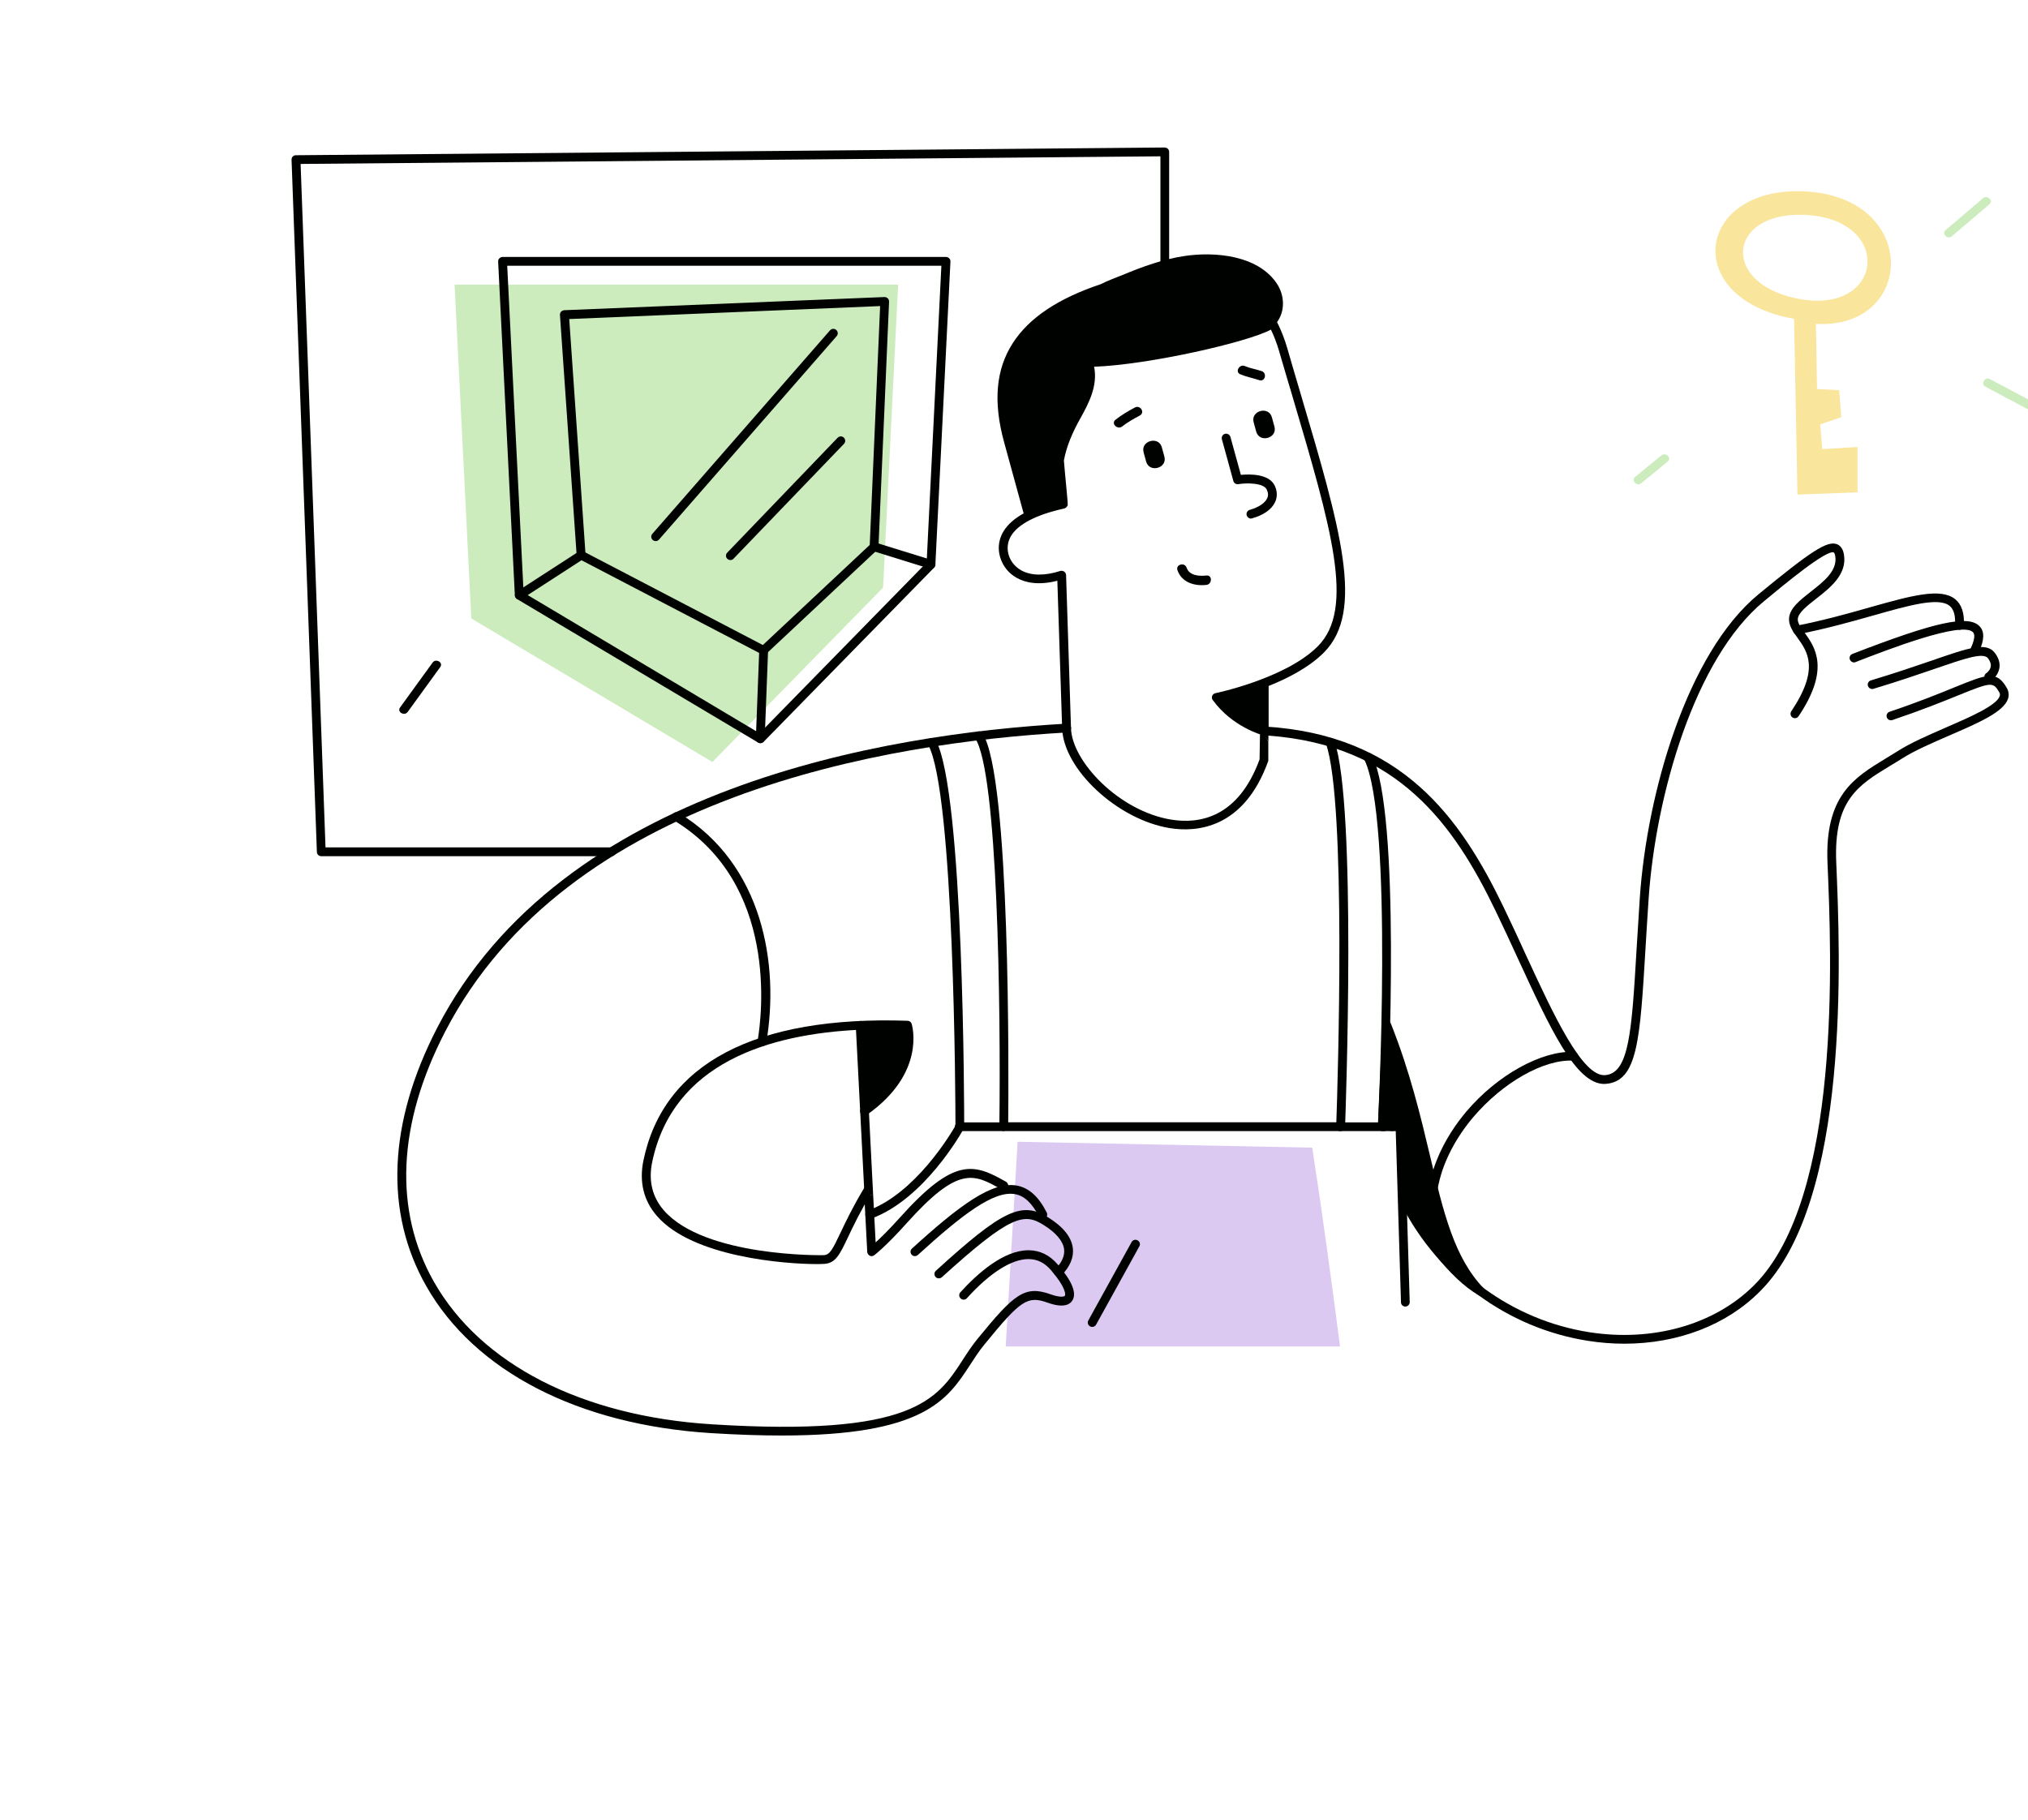 <svg width="498" height="447" viewBox="0 0 498 447" fill="none" xmlns="http://www.w3.org/2000/svg">
<g clip-path="url(#clip0_1064_54354)">
<path d="M322.229 281.872L249.884 280.428L246.961 330.718H329.066C326.948 314.427 324.749 298.136 322.229 281.872Z" fill="#DBC9F2"/>
<path d="M220.549 69.905H111.629L115.732 151.894L174.938 187.151L216.848 144.324L220.549 69.905Z" fill="#CCECBD"/>
<path d="M150.133 210.289H78.887C78.297 210.289 77.815 209.834 77.815 209.246L71.594 39.223C71.594 38.928 71.701 38.634 71.889 38.447C72.103 38.233 72.371 38.126 72.666 38.126L286.001 36.227C286.269 36.253 286.564 36.334 286.779 36.548C286.993 36.762 287.1 37.029 287.1 37.323V67.096C287.1 67.685 286.618 68.166 286.028 68.166C285.438 68.166 284.955 67.685 284.955 67.096V38.393L73.819 40.266L79.933 208.122H150.133C150.723 208.122 151.205 208.604 151.205 209.192C151.232 209.807 150.75 210.289 150.133 210.289Z" fill="#000200"/>
<path d="M186.708 182.522C186.52 182.522 186.332 182.469 186.144 182.362L126.965 147.132C126.643 146.945 126.456 146.624 126.429 146.249L122.326 64.261C122.3 63.966 122.407 63.672 122.621 63.458C122.836 63.244 123.104 63.11 123.399 63.11H232.319C232.614 63.11 232.909 63.244 233.096 63.458C233.311 63.672 233.418 63.966 233.391 64.261L229.691 138.706C229.664 138.973 229.557 139.214 229.396 139.401L187.485 182.228C187.271 182.415 186.976 182.522 186.708 182.522ZM128.574 145.554L186.52 180.088L227.546 138.171L231.166 65.277H124.552L128.574 145.554Z" fill="#000200"/>
<path d="M187.513 160.801C187.352 160.801 187.164 160.748 187.003 160.667L142.197 137.288C141.875 137.101 141.633 136.78 141.607 136.405L137.504 77.368C137.477 77.074 137.585 76.779 137.772 76.565C137.96 76.351 138.255 76.218 138.523 76.191L217.196 72.954C217.491 72.954 217.786 73.061 218.001 73.275C218.215 73.489 218.322 73.783 218.322 74.078L215.721 134.345C215.721 134.64 215.587 134.907 215.373 135.094L188.237 160.507C188.049 160.694 187.781 160.801 187.513 160.801ZM143.752 135.683L187.325 158.42L213.576 133.837L216.124 75.174L139.783 78.358L143.752 135.683Z" fill="#000200"/>
<path d="M127.529 147.266C127.181 147.266 126.832 147.105 126.617 146.784C126.296 146.276 126.43 145.607 126.939 145.286L142.143 135.442C142.652 135.121 143.323 135.255 143.645 135.763C143.966 136.271 143.832 136.94 143.323 137.261L128.119 147.105C127.931 147.212 127.717 147.266 127.529 147.266Z" fill="#000200"/>
<path d="M186.708 182.523C186.681 182.523 186.681 182.523 186.654 182.523C186.064 182.496 185.582 181.988 185.608 181.399L186.44 159.678C186.467 159.09 186.896 158.635 187.566 158.635C188.156 158.662 188.639 159.17 188.612 159.758L187.78 181.479C187.754 182.068 187.271 182.523 186.708 182.523Z" fill="#000200"/>
<path d="M228.618 139.722C228.511 139.722 228.403 139.695 228.296 139.668L214.326 135.335C213.763 135.148 213.441 134.559 213.602 133.971C213.79 133.409 214.38 133.088 214.97 133.248L228.94 137.582C229.503 137.769 229.825 138.358 229.664 138.946C229.503 139.428 229.074 139.722 228.618 139.722Z" fill="#000200"/>
<path d="M161.02 132.901C160.779 132.901 160.511 132.821 160.296 132.634C159.84 132.233 159.787 131.564 160.189 131.109L203.816 81.14C204.218 80.685 204.888 80.632 205.344 81.033C205.8 81.434 205.854 82.103 205.452 82.558L161.825 132.527C161.61 132.768 161.315 132.901 161.02 132.901Z" fill="#000200"/>
<path d="M179.36 137.556C179.092 137.556 178.823 137.449 178.609 137.261C178.18 136.86 178.153 136.165 178.582 135.737L205.691 107.515C206.094 107.087 206.791 107.061 207.22 107.489C207.649 107.89 207.676 108.585 207.247 109.013L180.137 137.208C179.923 137.449 179.655 137.556 179.36 137.556Z" fill="#000200"/>
<path d="M106.237 162.728C103.583 166.392 100.901 170.084 98.247 173.749C97.415 174.872 99.319 175.969 100.124 174.845C102.778 171.181 105.46 167.489 108.114 163.825C108.919 162.701 107.042 161.631 106.237 162.728Z" fill="#000200"/>
<path d="M442.489 46.98C416.399 46.151 412.725 73.409 440.559 78.305L441.39 121.479L456.138 120.917V109.789L447.477 110.298L446.967 104.225L452.142 102.46L451.633 95.826L446.19 95.558L445.921 79.535C470.457 81.006 471.61 47.917 442.489 46.98ZM442.704 73.57C422.486 70.413 423.746 52.223 442.704 52.758C464.826 53.4 462.922 76.7 442.704 73.57Z" fill="#F9E59C"/>
<path d="M407.98 111.849C405.835 113.614 403.689 115.38 401.517 117.145C400.445 118.028 401.973 119.553 403.046 118.67C405.191 116.905 407.336 115.139 409.508 113.374C410.607 112.491 409.052 110.966 407.98 111.849Z" fill="#CCECBD"/>
<path d="M486.975 48.665C483.918 51.287 480.834 53.882 477.778 56.503C476.705 57.413 478.26 58.937 479.306 58.028C482.363 55.406 485.446 52.812 488.503 50.19C489.576 49.307 488.021 47.782 486.975 48.665Z" fill="#CCECBD"/>
<path d="M510.652 104.814C503.305 100.908 495.958 97.003 488.638 93.097C487.404 92.455 486.305 94.301 487.538 94.97C494.885 98.875 502.232 102.781 509.553 106.686C510.786 107.328 511.886 105.456 510.652 104.814Z" fill="#CCECBD"/>
<path d="M307.184 127.364C306.701 127.364 306.272 127.043 306.138 126.562C305.977 125.973 306.326 125.385 306.889 125.224C309.007 124.636 310.589 123.593 311.152 122.416C311.474 121.747 311.447 121.025 311.072 120.249C310.267 118.537 306.004 118.59 304.073 118.911C303.537 118.992 303.001 118.671 302.867 118.136L300.051 107.89C299.89 107.302 300.239 106.713 300.802 106.553C301.365 106.392 301.982 106.74 302.143 107.302L304.717 116.638C306.862 116.424 311.662 116.317 313.056 119.339C313.673 120.704 313.7 122.068 313.11 123.325C312.278 125.117 310.267 126.535 307.452 127.311C307.371 127.364 307.264 127.364 307.184 127.364Z" fill="#000200"/>
<path d="M307.856 103.744L308.472 105.991C309.25 108.88 313.755 107.649 312.95 104.76L312.334 102.513C311.556 99.624 307.051 100.855 307.856 103.744Z" fill="#000200"/>
<path d="M280.827 111.1L281.443 113.347C282.221 116.236 286.726 115.006 285.921 112.117L285.305 109.87C284.527 107.008 280.049 108.238 280.827 111.1Z" fill="#000200"/>
<path d="M278.707 100.079C277.018 100.962 275.409 101.925 273.907 103.102C272.754 104.038 274.417 105.643 275.57 104.734C276.884 103.691 278.412 102.861 279.887 102.059C281.228 101.363 280.048 99.384 278.707 100.079Z" fill="#000200"/>
<path d="M309.813 91.145C308.472 90.69 307.024 90.476 305.71 89.914C304.343 89.326 303.19 91.359 304.557 91.921C306.059 92.563 307.668 92.857 309.223 93.365C310.644 93.873 311.234 91.626 309.813 91.145Z" fill="#000200"/>
<path d="M296.243 141.354C294.501 141.542 292.06 141.408 291.39 139.428C290.907 138.011 288.655 138.626 289.138 140.044C290.157 143.04 293.321 144.003 296.243 143.655C297.718 143.494 297.718 141.167 296.243 141.354Z" fill="#000200"/>
<path d="M319.305 96.441C318.286 92.99 317.213 89.379 316.14 85.634C315.443 83.227 314.585 81.06 313.593 79.107C315.551 76.459 315.551 72.607 313.486 69.558C308.793 62.683 298.389 61.773 290.908 62.87C285.626 63.646 280.585 65.492 275.678 67.525C274.015 68.22 272.111 68.862 270.368 69.772C259.804 73.302 252.698 78.064 248.702 84.27C244.546 90.717 243.849 98.662 246.557 108.559L251.464 126.455C251.625 127.043 252.215 127.364 252.805 127.204C253.288 127.07 253.583 126.642 253.609 126.187C255.942 125.305 257.632 124.984 259.696 124.529C260.179 125.198 261.976 124.823 262.19 124.021C262.244 123.245 261.547 116.878 261.252 113.107C261.895 109.602 263.316 106.259 265.408 102.54C267.472 98.876 269.484 94.756 268.733 90.396C268.706 90.289 268.679 90.182 268.652 90.075C282.059 89.593 306.38 84.056 312.092 80.953C312.869 82.558 313.539 84.323 314.103 86.249C315.202 89.995 316.248 93.606 317.294 97.056C326.947 129.745 332.792 149.46 323.622 158.715C315.765 166.633 298.658 170.218 298.47 170.245C298.121 170.325 297.799 170.566 297.665 170.913C297.531 171.261 297.585 171.636 297.799 171.93C302.599 178.537 309.866 180.517 310.161 180.597C310.241 180.624 310.349 180.624 310.429 180.624C310.67 180.624 310.912 180.543 311.099 180.41C311.368 180.196 311.528 179.875 311.528 179.554V168.479C316.355 166.553 321.584 163.825 325.15 160.213C335.152 150.075 329.199 129.879 319.305 96.441Z" fill="#000200"/>
<path d="M309.438 178.269L309.304 186.508C304.075 200.793 294.609 202.451 287.584 201.301C274.794 199.215 263.183 186.99 262.995 178.804L261.789 141.247C261.789 140.9 261.601 140.605 261.333 140.391C261.065 140.204 260.689 140.151 260.367 140.231C256.506 141.461 253.235 141.408 250.848 140.124C248.703 138.947 247.926 137.155 247.657 136.165C247.228 134.56 247.443 133.035 248.274 131.617C250.044 128.702 254.522 126.401 261.279 124.903C261.869 124.769 262.244 124.208 262.11 123.619C261.976 123.031 261.386 122.656 260.823 122.79C253.396 124.422 248.542 127.016 246.424 130.494C244.949 132.928 245.137 135.229 245.566 136.727C246.183 138.974 247.684 140.873 249.803 141.996C251.653 143.013 254.817 143.869 259.643 142.638L260.823 178.804C261.065 188.889 274.391 201.301 287.235 203.388C293.671 204.431 305.362 203.682 311.395 187.017C311.449 186.91 311.449 186.776 311.449 186.642V182.175C310.778 181.025 310.188 179.393 309.438 178.269Z" fill="#000200"/>
<path d="M191.963 352.573C186.842 352.573 181.077 352.385 174.614 351.984C142.035 349.951 116.561 336.79 104.683 315.898C94.359 297.735 95.298 275.8 107.364 252.421C137.906 193.33 217.276 180.276 261.868 177.735C262.458 177.681 262.968 178.163 263.021 178.751C263.048 179.34 262.592 179.848 262.002 179.901C217.866 182.389 139.327 195.256 109.295 253.41C97.577 276.094 96.638 297.334 106.56 314.828C118.063 335.078 142.92 347.811 174.748 349.817C224.14 352.92 230.093 343.745 236.368 334.062C237.467 332.35 238.62 330.584 239.988 328.899C249.051 317.798 251.625 315.604 258.034 317.905C260.179 318.68 261.305 318.52 261.493 318.252C261.734 317.905 261.6 316.032 258.087 311.966C256.532 310.147 254.736 309.264 252.617 309.238C252.59 309.238 252.564 309.238 252.537 309.238C248.407 309.238 243.045 312.635 237.44 318.841C237.038 319.296 236.341 319.322 235.912 318.921C235.456 318.52 235.429 317.824 235.832 317.396C240.095 312.688 246.477 307.071 252.537 307.071C252.59 307.071 252.617 307.071 252.644 307.071C255.379 307.098 257.766 308.275 259.723 310.548C263.316 314.695 264.496 317.691 263.289 319.483C262.646 320.446 261.064 321.302 257.31 319.964C252.296 318.172 250.687 319.242 241.677 330.29C240.363 331.895 239.264 333.607 238.191 335.265C232.641 343.772 226.929 352.573 191.963 352.573Z" fill="#000200"/>
<path d="M230.548 313.972C230.253 313.972 229.958 313.865 229.744 313.625C229.342 313.17 229.368 312.501 229.824 312.1C246.261 297.12 250.927 294.926 257.47 299.046C261.117 301.346 263.128 303.861 263.449 306.563C263.717 308.81 262.779 311.057 260.687 313.223C260.258 313.651 259.588 313.651 259.159 313.25C258.73 312.822 258.73 312.153 259.132 311.725C260.768 310.067 261.492 308.408 261.304 306.83C261.063 304.851 259.347 302.791 256.317 300.892C251.517 297.869 248.326 298.217 231.272 313.705C231.084 313.865 230.816 313.972 230.548 313.972Z" fill="#000200"/>
<path d="M224.677 308.516C224.382 308.516 224.087 308.409 223.873 308.168C223.47 307.713 223.497 307.044 223.953 306.643C235.617 296.023 243.581 290.112 249.668 291.182C252.644 291.717 255.058 293.883 257.042 297.816C257.31 298.351 257.096 298.993 256.559 299.26C256.023 299.528 255.379 299.314 255.111 298.779C253.449 295.488 251.518 293.696 249.266 293.295C244.091 292.332 236.288 298.297 225.401 308.221C225.187 308.409 224.945 308.516 224.677 308.516Z" fill="#000200"/>
<path d="M247.04 290.245C239.13 285.751 234.357 284.119 220.976 299.046C218.322 302.015 216.311 303.968 215.024 305.145L214.407 293.321C213.683 293.562 212.986 293.803 212.262 294.07L212.959 307.472C212.986 307.873 213.227 308.221 213.576 308.408C213.71 308.488 213.871 308.515 214.031 308.515C214.273 308.515 214.487 308.435 214.675 308.301C214.782 308.221 217.544 306.108 222.558 300.517C235.402 286.179 239.13 288.292 245.941 292.144C246.45 292.438 247.12 292.251 247.415 291.743C247.737 291.208 247.549 290.539 247.04 290.245Z" fill="#000200"/>
<path d="M211.403 273.526C211.752 274.008 212.422 274.141 212.905 273.794C227.411 263.548 224.006 251.966 223.872 251.457C223.738 251.029 223.335 250.708 222.88 250.708C185.447 249.451 162.976 261.221 158.016 284.948C156.916 290.245 158.016 294.846 161.314 298.644C170.109 308.809 192.955 310.468 200.624 310.468C201.375 310.468 201.991 310.441 202.42 310.414C205.209 310.254 206.228 308.087 208.266 303.807C209.526 301.132 211.269 297.494 214.165 292.679C214.46 292.171 214.299 291.502 213.79 291.208C213.28 290.887 212.61 291.074 212.315 291.582C209.365 296.478 207.622 300.196 206.335 302.898C204.431 306.91 203.761 308.194 202.313 308.274C202.018 308.301 172.978 308.783 162.976 297.227C160.161 293.963 159.196 289.977 160.161 285.376C165.256 261.087 188.825 253.918 211.349 252.902C211.349 252.902 212.261 271.627 211.698 272.028C211.162 272.349 211.055 273.045 211.403 273.526Z" fill="#000200"/>
<path d="M187.11 256.968C187.056 256.968 186.976 256.968 186.922 256.941C186.332 256.834 185.93 256.272 186.037 255.684C187.11 249.371 191.159 217.084 165.524 201.515C165.015 201.194 164.854 200.552 165.149 200.017C165.471 199.509 166.114 199.348 166.651 199.643C187.458 212.269 191.4 237.039 188.182 256.032C188.075 256.593 187.619 256.968 187.11 256.968Z" fill="#000200"/>
<path d="M445.976 147.053C449.381 144.404 453.591 141.087 452.814 136.272C452.733 135.764 452.465 134.186 451.071 133.651C448.711 132.768 444.743 135.309 431.764 146.009C414.282 160.454 404.414 194.801 402.671 220.562C402.376 225.056 402.135 229.202 401.893 232.974C400.687 253.33 400.07 263.522 394.224 264.057C388.593 264.619 381.488 249.238 374.65 234.418C372.88 230.539 371.057 226.58 369.18 222.702C358.642 200.9 344.243 180.437 310.456 178.43C310.161 178.404 309.867 178.511 309.652 178.725C309.572 178.805 309.491 178.912 309.438 178.992C310.135 180.035 310.805 181.079 311.475 182.149V180.677C343.331 183.005 357.113 202.693 367.222 223.638C369.099 227.517 370.923 231.476 372.693 235.328C380.63 252.555 386.931 266.224 393.929 266.224C394.09 266.224 394.251 266.224 394.412 266.197C402.135 265.528 402.725 255.363 404.065 233.107C404.28 229.336 404.548 225.216 404.843 220.722C406.559 195.39 416.132 161.738 433.132 147.695C438.495 143.254 448.47 134.988 450.293 135.684C450.4 135.711 450.561 135.978 450.669 136.62C451.232 140.178 447.88 142.799 444.635 145.341C442.008 147.4 439.514 149.353 439.326 151.814C439.192 153.58 440.238 155.051 441.364 156.602C443.831 160.026 446.888 164.253 439.862 174.712C439.541 175.22 439.675 175.889 440.157 176.21C440.667 176.558 441.337 176.397 441.659 175.916C449.516 164.226 445.654 158.876 443.107 155.345C442.142 154.034 441.391 152.964 441.471 152.001C441.605 150.477 443.724 148.818 445.976 147.053Z" fill="#000200"/>
<path d="M441.364 155.827C440.855 155.827 440.399 155.479 440.292 154.944C440.184 154.356 440.56 153.794 441.15 153.687C447.773 152.376 453.833 150.691 459.169 149.166C469.224 146.331 476.518 144.298 480.084 147.133C481.693 148.417 482.417 150.557 482.256 153.66C482.229 154.249 481.666 154.73 481.103 154.677C480.513 154.65 480.057 154.142 480.084 153.526C480.218 151.172 479.762 149.621 478.743 148.792C476.035 146.625 468.849 148.658 459.786 151.226C454.396 152.751 448.282 154.463 441.579 155.773C441.525 155.827 441.445 155.827 441.364 155.827Z" fill="#000200"/>
<path d="M455.28 162.702C454.851 162.702 454.449 162.434 454.261 162.006C454.047 161.444 454.315 160.829 454.878 160.615C475.203 152.724 483.382 150.932 486.117 153.821C487.35 155.131 487.296 157.138 485.983 160C485.741 160.535 485.071 160.776 484.535 160.535C483.998 160.294 483.757 159.652 483.998 159.09C484.856 157.218 485.044 155.854 484.508 155.292C481.8 152.456 463.485 159.572 455.629 162.621C455.548 162.675 455.414 162.702 455.28 162.702Z" fill="#000200"/>
<path d="M459.732 169.229C459.276 169.229 458.847 168.934 458.686 168.453C458.525 167.891 458.847 167.276 459.41 167.115C465.443 165.296 470.377 163.611 474.346 162.247C483.57 159.064 487.779 157.592 489.898 160.401C490.81 161.632 491.185 162.889 490.97 164.119C490.649 165.992 489.12 167.035 488.959 167.142C488.45 167.463 487.779 167.329 487.458 166.821C487.136 166.313 487.27 165.644 487.779 165.323C487.779 165.323 488.691 164.708 488.852 163.718C488.959 163.103 488.718 162.407 488.182 161.685C487.029 160.16 482.524 161.712 475.069 164.28C471.074 165.644 466.14 167.356 460.053 169.175C459.946 169.229 459.839 169.229 459.732 169.229Z" fill="#000200"/>
<path d="M398.864 330.023C395.914 330.023 392.884 329.782 389.854 329.301C370.333 326.225 353.252 313.732 344.162 295.917C343.894 295.382 344.109 294.74 344.645 294.472C345.181 294.205 345.825 294.419 346.093 294.954C354.888 312.154 371.379 324.218 390.202 327.188C405.862 329.649 421.012 325.369 430.719 315.685C452.305 294.151 449.73 234.419 448.765 211.922C448.068 195.39 455.308 191.003 463.003 186.322C463.996 185.734 464.988 185.118 466.007 184.476C469.171 182.443 473.595 180.544 477.859 178.672C483.677 176.157 490.274 173.295 491.051 170.968C491.158 170.647 491.132 170.379 490.944 170.031C489.442 167.437 488.986 167.49 480.942 170.754C477.188 172.278 472.04 174.365 464.693 176.853C464.13 177.04 463.513 176.746 463.325 176.184C463.137 175.622 463.432 175.007 463.996 174.82C471.289 172.359 476.384 170.272 480.111 168.747C487.941 165.564 490.3 164.601 492.794 168.961C493.277 169.817 493.384 170.727 493.089 171.636C492.017 174.873 485.849 177.548 478.717 180.624C474.534 182.443 470.19 184.316 467.16 186.242C466.141 186.884 465.122 187.526 464.103 188.114C456.353 192.822 450.267 196.514 450.91 211.761C451.875 234.499 454.476 294.927 432.221 317.13C423.962 325.502 411.895 330.023 398.864 330.023Z" fill="#000200"/>
<path d="M352.152 303.968C351.643 303.968 351.214 303.62 351.107 303.112C348.184 289.603 355.477 278.449 360.09 272.992C367.705 264.004 378.538 258.038 386.475 258.333C387.065 258.359 387.547 258.868 387.521 259.456C387.494 260.045 386.984 260.526 386.394 260.499C379.074 260.098 368.965 265.903 361.752 274.409C357.408 279.545 350.49 290.058 353.225 302.684C353.359 303.273 352.984 303.834 352.394 303.968C352.287 303.968 352.206 303.968 352.152 303.968Z" fill="#000200"/>
<path d="M364.38 316.46C357.113 308.943 354.485 297.896 351.16 283.879C348.854 274.195 346.253 263.228 341.561 251.431C341.373 250.949 340.89 250.682 340.381 250.762C339.871 250.842 339.496 251.27 339.469 251.779L338.504 273.714C338.504 273.847 338.504 273.954 338.558 274.061C338.558 274.061 338.879 275.105 339.442 276.79C339.55 277.138 339.898 277.432 340.274 277.512C340.622 277.592 340.971 277.673 341.319 277.726L341.775 277.78C342.312 277.78 342.901 277.619 343.465 277.459C343.625 277.405 343.84 277.352 344.054 277.298C344.43 282.22 344.752 291.048 344.51 295.435C344.51 295.622 344.537 295.809 344.618 295.97C348.532 303.754 355.987 314.026 363.066 318.092C363.227 318.199 363.414 318.226 363.602 318.226C363.924 318.226 364.246 318.092 364.46 317.798C364.782 317.45 364.755 316.835 364.38 316.46Z" fill="#000200"/>
<path d="M213.575 299.393C213.146 299.393 212.717 299.125 212.557 298.697C212.342 298.136 212.637 297.52 213.2 297.306C224.811 293.026 233.472 278.501 234.625 276.468C234.625 271.145 234.357 194.346 227.894 182.87C227.599 182.335 227.787 181.693 228.297 181.399C228.806 181.104 229.476 181.292 229.771 181.8C236.716 194.132 236.77 273.365 236.77 276.736C236.77 276.923 236.716 277.083 236.636 277.244C236.26 277.939 227.09 294.471 213.924 299.313C213.817 299.366 213.71 299.393 213.575 299.393Z" fill="#000200"/>
<path d="M329.2 277.806H246.504C246.209 277.806 245.941 277.699 245.727 277.485C245.512 277.271 245.405 277.003 245.405 276.709C245.78 247.311 245.003 189.531 239.452 181.319C239.13 180.81 239.237 180.142 239.747 179.821C240.23 179.473 240.927 179.607 241.249 180.115C248.167 190.387 247.684 265.207 247.577 275.639H328.154C328.476 266.277 330.674 197.048 325.606 182.656C325.419 182.094 325.714 181.479 326.277 181.292C326.84 181.105 327.457 181.399 327.671 181.961C333.195 197.716 330.406 273.553 330.299 276.763C330.272 277.351 329.789 277.806 329.2 277.806Z" fill="#000200"/>
<path d="M345.101 320.9C344.511 320.9 344.028 320.445 344.028 319.857L342.741 277.806H339.416C339.121 277.806 338.826 277.672 338.639 277.458C338.451 277.244 338.317 276.95 338.344 276.656C338.397 275.907 342.259 200.926 334.965 186.428C334.697 185.893 334.911 185.251 335.448 184.983C335.984 184.716 336.628 184.93 336.896 185.465C344.001 199.669 341.025 265.742 340.542 275.639H343.787C344.377 275.639 344.86 276.094 344.86 276.682L346.173 319.777C346.2 320.365 345.718 320.873 345.128 320.9H345.101Z" fill="#000200"/>
<path d="M246.317 277.806H235.537C234.948 277.806 234.465 277.325 234.465 276.736C234.465 276.148 234.948 275.666 235.537 275.666H246.317C246.907 275.666 247.389 276.148 247.389 276.736C247.416 277.325 246.933 277.806 246.317 277.806Z" fill="#000200"/>
<path d="M339.844 277.806H329.065C328.475 277.806 327.992 277.325 327.992 276.736C327.992 276.148 328.475 275.666 329.065 275.666H339.844C340.434 275.666 340.917 276.148 340.917 276.736C340.917 277.325 340.434 277.806 339.844 277.806Z" fill="#000200"/>
<path d="M268.197 325.902C268.009 325.902 267.848 325.849 267.687 325.769C267.151 325.474 266.963 324.832 267.258 324.297L277.877 305.064C278.172 304.529 278.815 304.342 279.352 304.636C279.888 304.93 280.076 305.572 279.781 306.107L269.162 325.34C268.948 325.715 268.572 325.902 268.197 325.902Z" fill="#000200"/>
<path d="M214.407 293.348L212.289 251.778C212.262 251.19 211.726 250.655 211.163 250.762C210.573 250.789 210.117 251.297 210.144 251.885L212.316 294.097C212.986 293.829 213.683 293.562 214.407 293.348Z" fill="#000200"/>
</g>
<defs>
<clipPath id="clip0_1064_54354">
<rect width="498" height="447" fill="white"/>
</clipPath>
</defs>
</svg>
